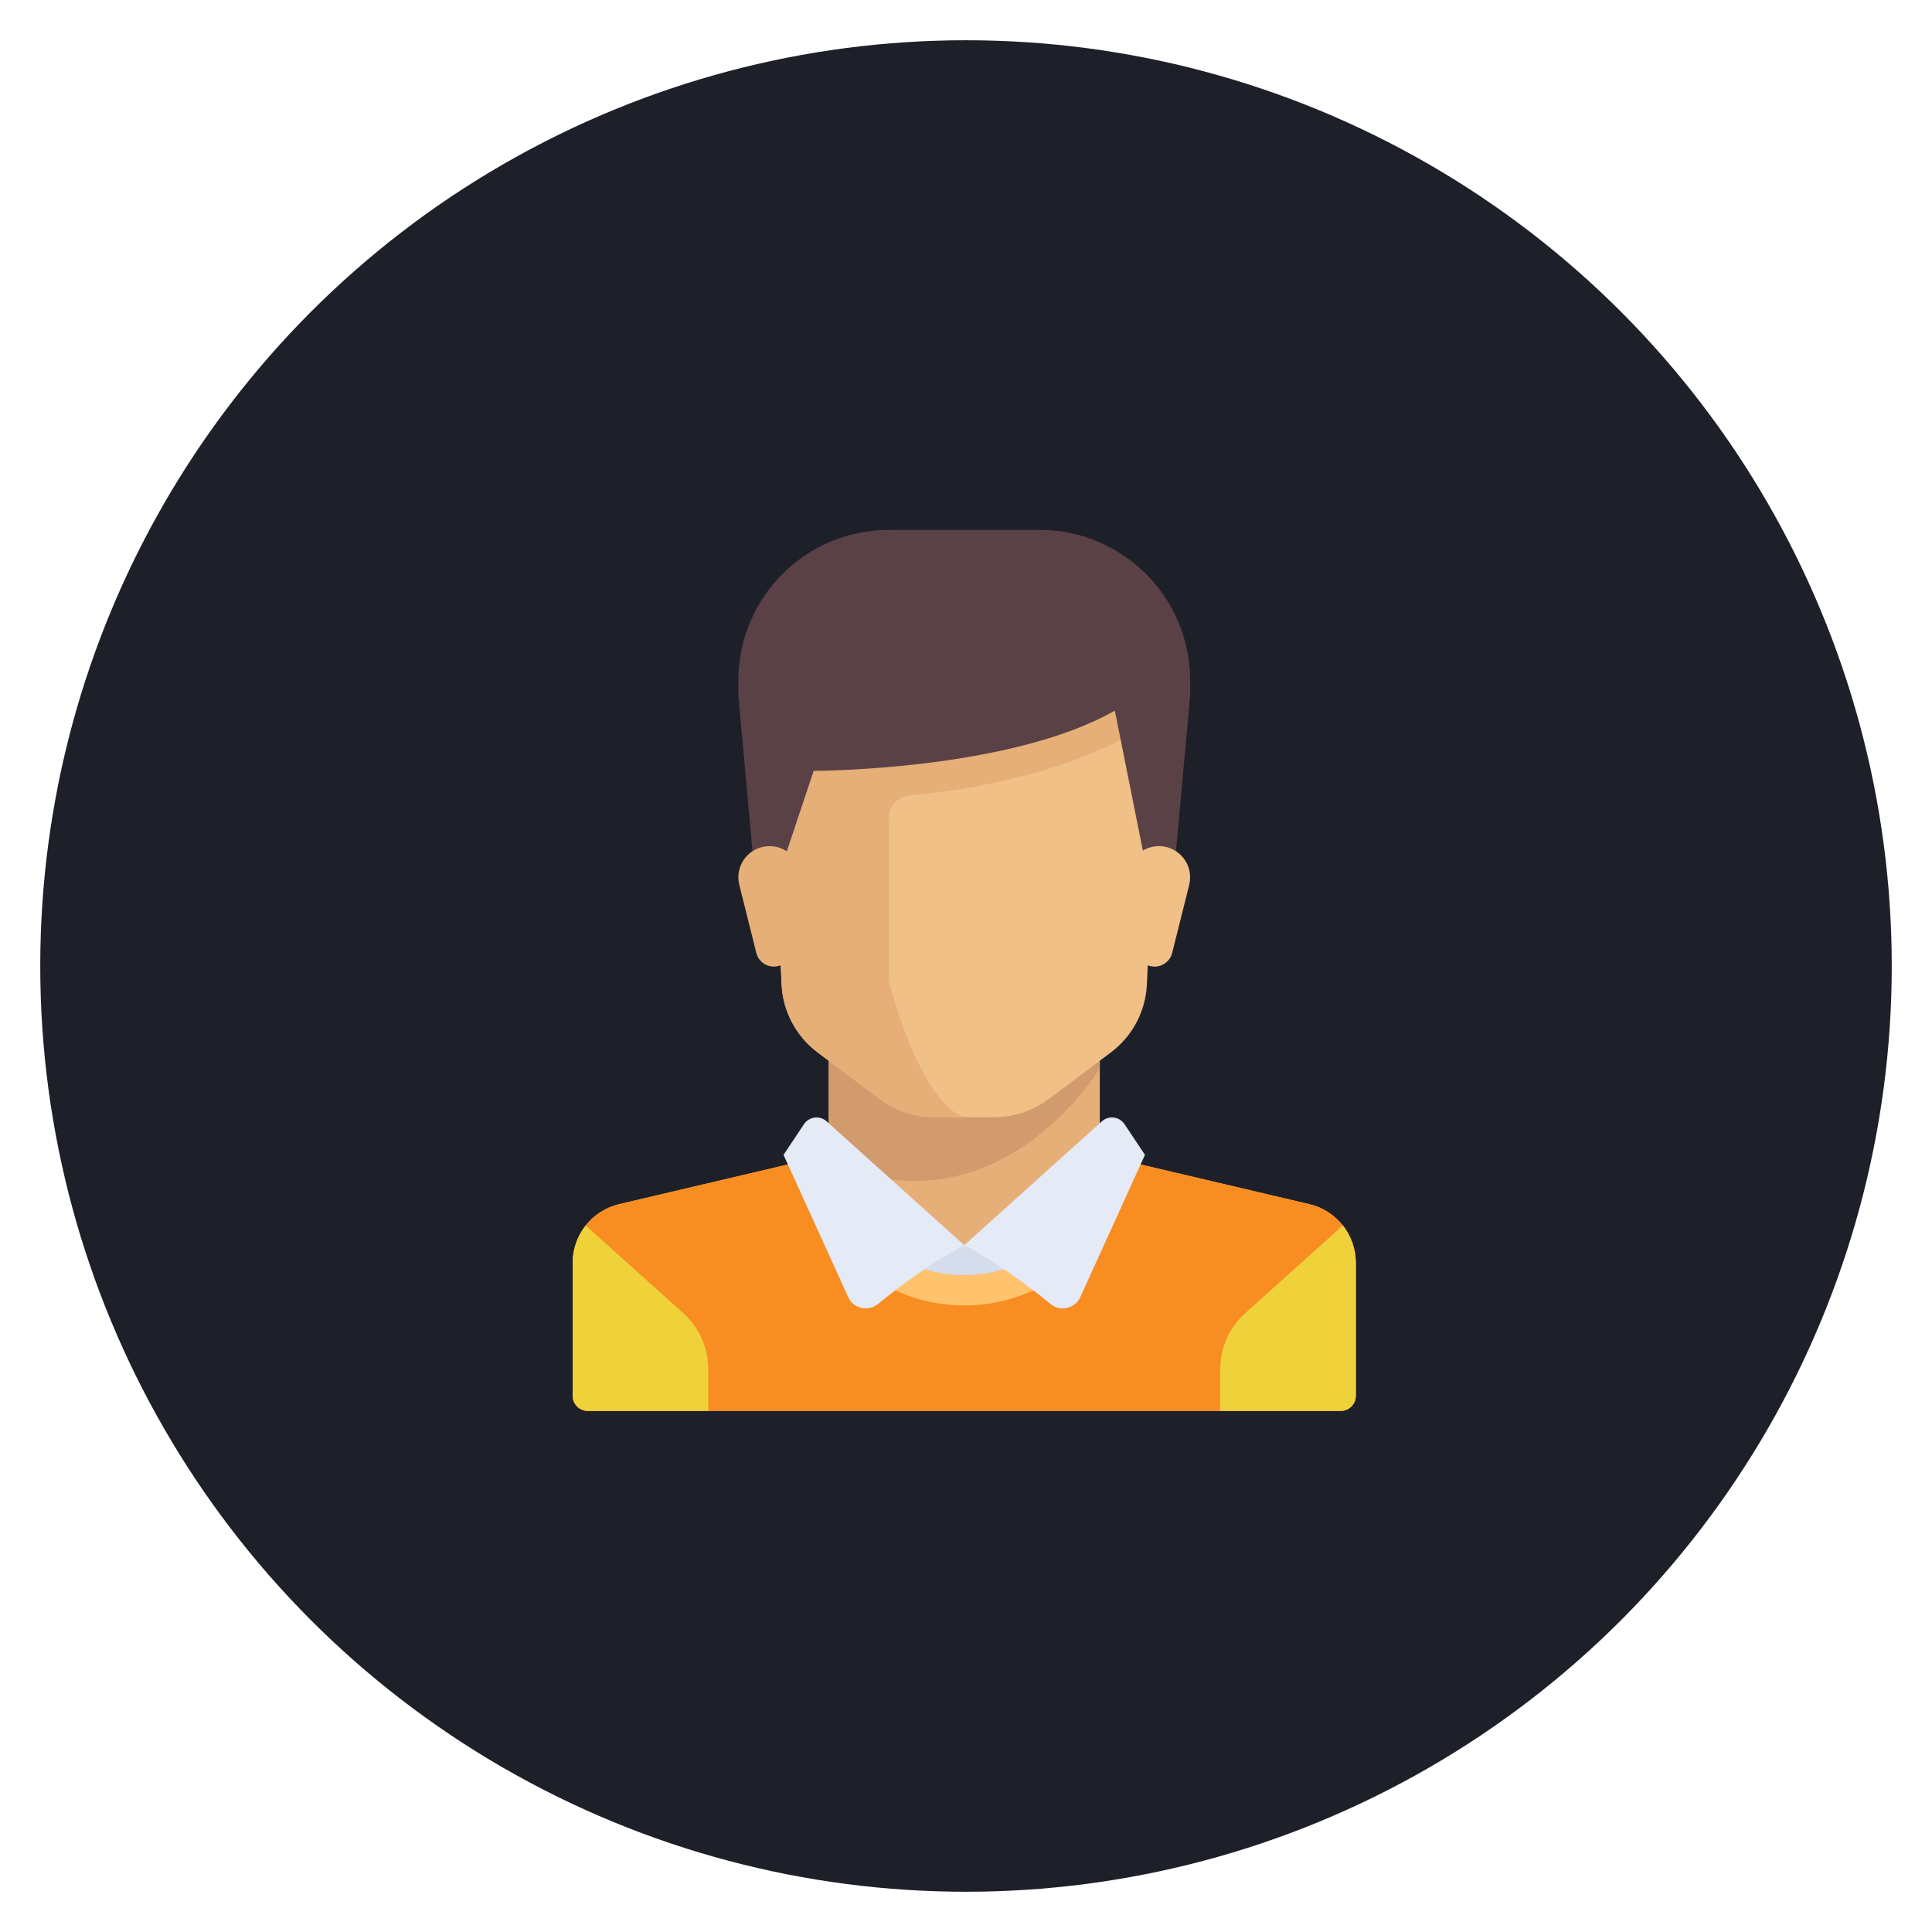 <svg width="114" height="114" viewBox="0 0 114 114" fill="none" xmlns="http://www.w3.org/2000/svg">
<circle cx="57" cy="57" r="54.625" fill="#1E2029"/>
<path d="M64.894 66.736V61.924H48.899V66.736C48.899 67.561 48.332 68.277 47.529 68.466L36.533 71.053C34.928 71.431 33.793 72.864 33.793 74.513V82.361C33.793 82.852 34.191 83.25 34.682 83.25H79.111C79.602 83.25 80 82.852 80 82.361V74.513C80 72.864 78.865 71.431 77.26 71.053L66.264 68.466C65.461 68.277 64.894 67.561 64.894 66.736Z" fill="#E6AF78"/>
<path d="M77.26 71.053L66.264 68.466C66.098 68.427 65.945 68.361 65.802 68.28L56.897 73.475L48.338 68.029C48.117 68.238 47.842 68.393 47.529 68.466L36.533 71.053C34.928 71.431 33.793 72.864 33.793 74.513V82.361C33.793 82.852 34.191 83.25 34.682 83.25H79.111C79.602 83.25 80 82.852 80 82.361V74.513C80 72.864 78.865 71.431 77.26 71.053Z" fill="#F88D21"/>
<path d="M64.72 68.912L56.897 73.475L48.998 68.449C49.575 72.298 52.886 75.253 56.897 75.253C60.745 75.252 63.957 72.533 64.72 68.912Z" fill="#D5DCEC"/>
<path d="M48.899 66.736C48.899 67.333 48.6 67.869 48.132 68.194C58.674 73.475 64.894 63.032 64.894 63.032V61.924H48.899V66.736Z" fill="#D29B6E"/>
<path d="M45.345 41.042L46.119 58.077C46.192 59.669 46.972 61.145 48.246 62.1L51.92 64.856C52.843 65.548 53.966 65.922 55.12 65.922H58.674C59.827 65.922 60.95 65.548 61.873 64.856L65.547 62.1C66.822 61.145 67.602 59.669 67.674 58.077L68.448 41.042H45.345V41.042Z" fill="#F0C087"/>
<path d="M45.345 41.042L46.119 58.077C46.191 59.669 46.972 61.144 48.246 62.1L51.92 64.856C52.843 65.548 53.966 65.922 55.119 65.922H56.897C54.231 65.034 52.454 57.925 52.454 57.925V48.227C52.454 47.559 52.963 47.01 53.628 46.945C58.606 46.463 64.23 45.213 68.448 42.264V41.042H45.345V41.042Z" fill="#E6AF78"/>
<path d="M43.568 40.153V41.042L44.456 50.816H46.233L48.011 45.485C48.011 45.485 59.562 45.485 65.782 41.93L67.56 50.816H69.337L70.226 41.042V40.153C70.226 35.245 66.247 31.267 61.34 31.267H52.454C47.546 31.267 43.568 35.246 43.568 40.153Z" fill="#5A4146"/>
<path d="M70.17 52.213L69.166 56.227C69.047 56.703 68.62 57.036 68.129 57.036C67.591 57.036 67.136 56.635 67.07 56.101L66.556 51.995C66.419 50.897 67.275 49.928 68.382 49.928H68.385C69.582 49.928 70.46 51.052 70.17 52.213Z" fill="#F0C087"/>
<path d="M43.623 52.213L44.627 56.227C44.746 56.703 45.173 57.036 45.664 57.036C46.202 57.036 46.657 56.635 46.724 56.101L47.237 51.995C47.374 50.897 46.518 49.928 45.411 49.928H45.408C44.211 49.928 43.333 51.052 43.623 52.213Z" fill="#E6AF78"/>
<path d="M40.316 77.483L34.559 72.31C34.076 72.921 33.793 73.69 33.793 74.513V82.361C33.793 82.852 34.191 83.25 34.682 83.25H41.791V80.788C41.791 79.527 41.255 78.325 40.316 77.483Z" fill="#EFD139"/>
<path d="M73.476 77.483L79.234 72.31C79.717 72.921 80 73.69 80 74.513V82.361C80 82.852 79.602 83.25 79.111 83.25H72.002V80.788C72.002 79.527 72.538 78.325 73.476 77.483Z" fill="#EFD139"/>
<path d="M56.897 77.03C61.85 77.03 65.944 73.323 66.576 68.54L66.264 68.466C66.098 68.427 65.945 68.361 65.802 68.28L64.719 68.912C63.953 72.529 60.738 75.253 56.897 75.253C52.894 75.253 49.578 72.293 48.998 68.449L48.338 68.029C48.117 68.238 47.841 68.393 47.529 68.466L47.216 68.54C47.849 73.323 51.943 77.03 56.897 77.03Z" fill="#FFC36E"/>
<path d="M48.774 66.165L56.897 73.475C56.897 73.475 54.622 74.624 51.815 76.938C51.236 77.415 50.36 77.222 50.049 76.539L46.233 68.144L47.44 66.333C47.741 65.882 48.371 65.803 48.774 66.165Z" fill="#E4EAF6"/>
<path d="M65.019 66.165L56.897 73.475C56.897 73.475 59.171 74.624 61.978 76.938C62.557 77.415 63.433 77.222 63.744 76.539L67.56 68.144L66.353 66.333C66.052 65.882 65.421 65.803 65.019 66.165Z" fill="#E4EAF6"/>
</svg>
